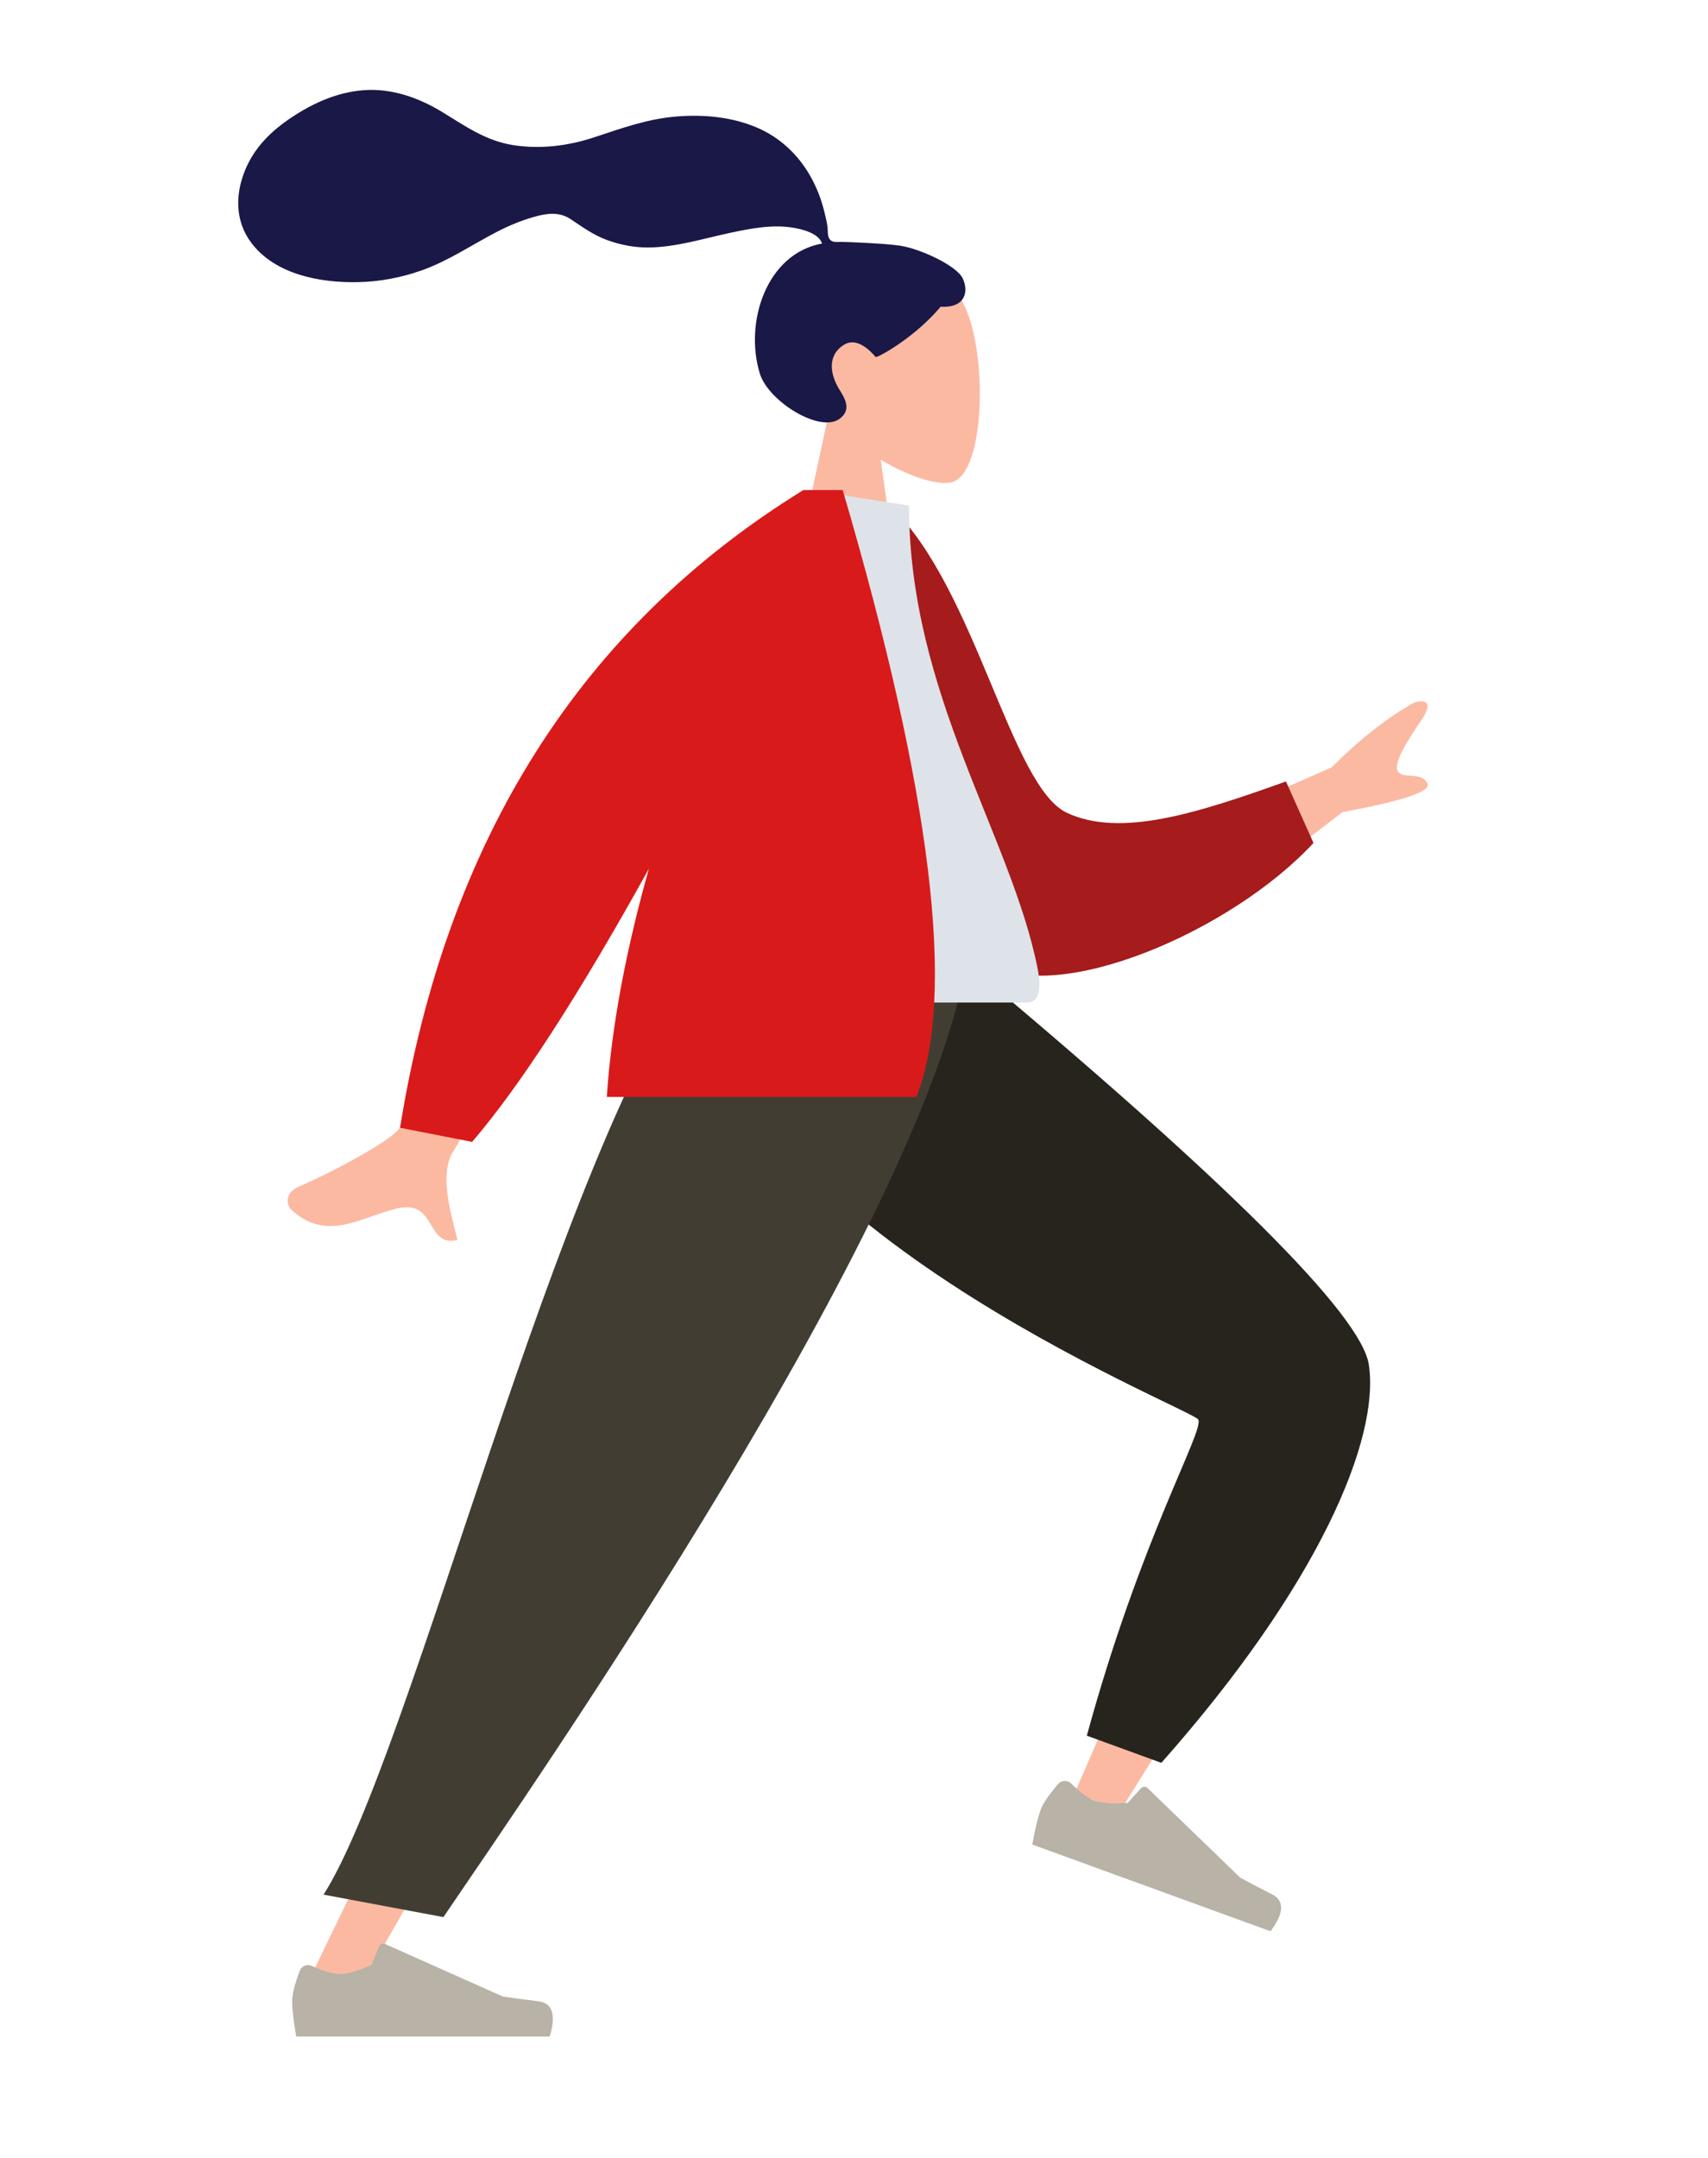 <svg width="380" height="480" viewBox="0 0 380 480" fill="none" xmlns="http://www.w3.org/2000/svg">
<path fill-rule="evenodd" clip-rule="evenodd" d="M184.262 92.49C179.654 87.081 176.536 80.453 177.057 73.025C178.558 51.625 208.349 56.333 214.143 67.134C219.938 77.935 219.25 105.333 211.76 107.263C208.774 108.033 202.411 106.147 195.935 102.244L200 131H176L184.262 92.49Z" fill="#FBB9A2"/>
<path fill-rule="evenodd" clip-rule="evenodd" d="M200.464 54.685C197.301 54.166 188.784 53.81 187.213 53.81C186.21 53.81 185.122 54.039 184.527 53.118C184.041 52.363 184.219 51.087 184.074 50.211C183.905 49.194 183.665 48.189 183.423 47.187C182.733 44.337 181.69 41.625 180.231 39.079C177.493 34.302 173.481 30.56 168.417 28.383C162.824 25.979 156.496 25.428 150.48 25.916C144.043 26.438 138.216 28.563 132.138 30.562C126.346 32.468 120.28 33.218 114.222 32.288C108.119 31.35 103.507 28.042 98.359 24.902C93.088 21.688 87.066 19.586 80.835 20.069C75.02 20.52 69.659 22.922 64.85 26.13C60.351 29.131 56.638 32.742 54.542 37.824C52.287 43.291 52.289 49.292 55.997 54.123C61.372 61.127 71.35 62.938 79.651 62.758C84.453 62.654 89.168 61.777 93.701 60.183C99.747 58.056 104.971 54.452 110.627 51.528C113.281 50.156 116.025 49.029 118.901 48.217C121.691 47.429 124.44 47.068 126.966 48.753C129.639 50.537 132.034 52.288 135.092 53.405C138.026 54.476 141.133 55.075 144.258 55.051C150.339 55.004 156.333 53.109 162.239 51.84C167.054 50.806 172.207 49.774 177.117 50.769C179.166 51.184 182.159 52.041 182.899 54.17C170.444 56.427 165.553 71.83 169.064 83.137C170.959 89.24 182.35 96.374 186.779 93.166C189.585 91.133 187.881 88.465 186.779 86.703C184.668 83.33 183.945 78.997 187.852 76.648C191.222 74.622 194.765 79.433 194.832 79.427C195.758 79.354 203.76 74.829 209.274 68.224C214.713 68.547 215.539 64.96 214.24 62.027C212.941 59.094 204.834 55.402 200.464 54.685Z" fill="#191847"/>
<path fill-rule="evenodd" clip-rule="evenodd" d="M156.644 214C158.447 238.61 274.607 311.064 275.284 313.096C275.586 314 263.534 342.56 239.128 398.778L249.282 402.724C286.716 343.185 304.471 310.244 302.549 303.9C299.796 294.817 269.754 264.938 212.422 214.262L156.644 214Z" fill="#FBB9A2"/>
<path fill-rule="evenodd" clip-rule="evenodd" d="M241.8 386.082L258.379 392.117C293.336 352.674 307.038 320.131 304.54 303.549C302.874 292.495 272.936 262.665 214.724 214.06L155.455 214.06C157.477 271.053 265.143 313.313 266.583 315.742C268.023 318.171 253.851 341.957 241.8 386.082Z" fill="#27241D"/>
<path fill-rule="evenodd" clip-rule="evenodd" d="M235.392 396.84C233.32 399.263 232.03 401.172 231.523 402.565C230.906 404.26 230.288 406.835 229.669 410.292C231.635 411.007 249.302 417.437 282.67 429.582C285.704 425.53 285.804 422.783 282.969 421.34C280.134 419.896 277.788 418.671 275.932 417.664L255.295 397.716C254.897 397.333 254.264 397.343 253.881 397.74C253.874 397.747 253.868 397.754 253.861 397.761L250.88 401.026C247.666 401.308 245.201 401.136 243.483 400.511C242.088 400.003 240.366 398.738 238.317 396.716C237.531 395.94 236.265 395.948 235.489 396.734C235.456 396.768 235.423 396.803 235.392 396.84Z" fill="#B8B2A7"/>
<path fill-rule="evenodd" clip-rule="evenodd" d="M170 214L118.254 338.227L67.396 443.25H79.395L210.674 214H170Z" fill="#FBB9A2"/>
<path fill-rule="evenodd" clip-rule="evenodd" d="M66.678 438.402C65.559 441.388 65 443.623 65 445.106C65 446.909 65.3 449.54 65.901 453C67.993 453 86.794 453 122.303 453C123.769 448.154 122.923 445.539 119.765 445.152C116.607 444.766 113.984 444.417 111.895 444.106L85.68 432.419C85.176 432.194 84.584 432.421 84.359 432.925C84.356 432.934 84.352 432.942 84.348 432.951L82.663 437.039C79.74 438.403 77.364 439.085 75.537 439.085C74.052 439.085 72.001 438.485 69.385 437.285C68.38 436.825 67.193 437.266 66.733 438.27C66.713 438.313 66.695 438.357 66.678 438.402Z" fill="#B8B2A7"/>
<path fill-rule="evenodd" clip-rule="evenodd" d="M71.989 421.433L98.651 426.433C119.266 396.125 205.541 271.852 215 214H155.644C124.055 255.821 91.639 390.624 71.989 421.433Z" fill="#423D33"/>
<path fill-rule="evenodd" clip-rule="evenodd" d="M260 186.617L296.235 170.704C302.582 164.379 308.711 159.572 314.623 156.282C316.39 155.719 319.41 155.549 316.188 160.255C312.966 164.961 309.789 170.056 311.076 171.705C312.364 173.355 316.093 171.534 317.566 174.216C318.549 176.004 312.262 178.143 298.707 180.633L271.57 201.439L260 186.617ZM113.508 191L134 195.066C113.392 233.471 102.34 253.826 100.845 256.13C97.48 261.315 100.62 270.817 101.779 275.821C94.504 277.515 97.373 266.565 88.167 268.851C79.764 270.938 72.639 276.293 64.804 269.071C63.841 268.183 63.135 265.407 66.42 263.984C74.603 260.437 86.692 253.796 88.652 251.218C91.326 247.702 99.611 227.629 113.508 191Z" fill="#FBB9A2"/>
<path fill-rule="evenodd" clip-rule="evenodd" d="M189.695 114.332L198.342 112.849C217.176 131.119 224.862 175.012 237.414 180.822C249.281 186.316 266.104 181 286.1 173.822L292.224 187.505C274.055 207.161 235.349 223.767 219.66 214.287C194.576 199.13 188.786 144.994 189.695 114.332Z" fill="#A61B1B"/>
<path fill-rule="evenodd" clip-rule="evenodd" d="M152 223C186.672 223 212.176 223 228.511 223C232.008 223 231.349 217.952 230.843 215.404C225.011 186.004 202.241 154.312 202.241 112.461L180.172 109C161.917 138.358 155.605 174.505 152 223Z" fill="#DDE3E9"/>
<path fill-rule="evenodd" clip-rule="evenodd" d="M144.369 193.233C128.771 221.368 115.661 241.623 105.037 254L89 250.859C99.331 186.791 129.247 139.504 178.748 109H182.731L187.486 109C207.299 176.537 212.761 221.537 203.872 244H135C136.09 227.563 139.583 210.181 144.369 193.233Z" fill="#D91A1A"/>
</svg>
